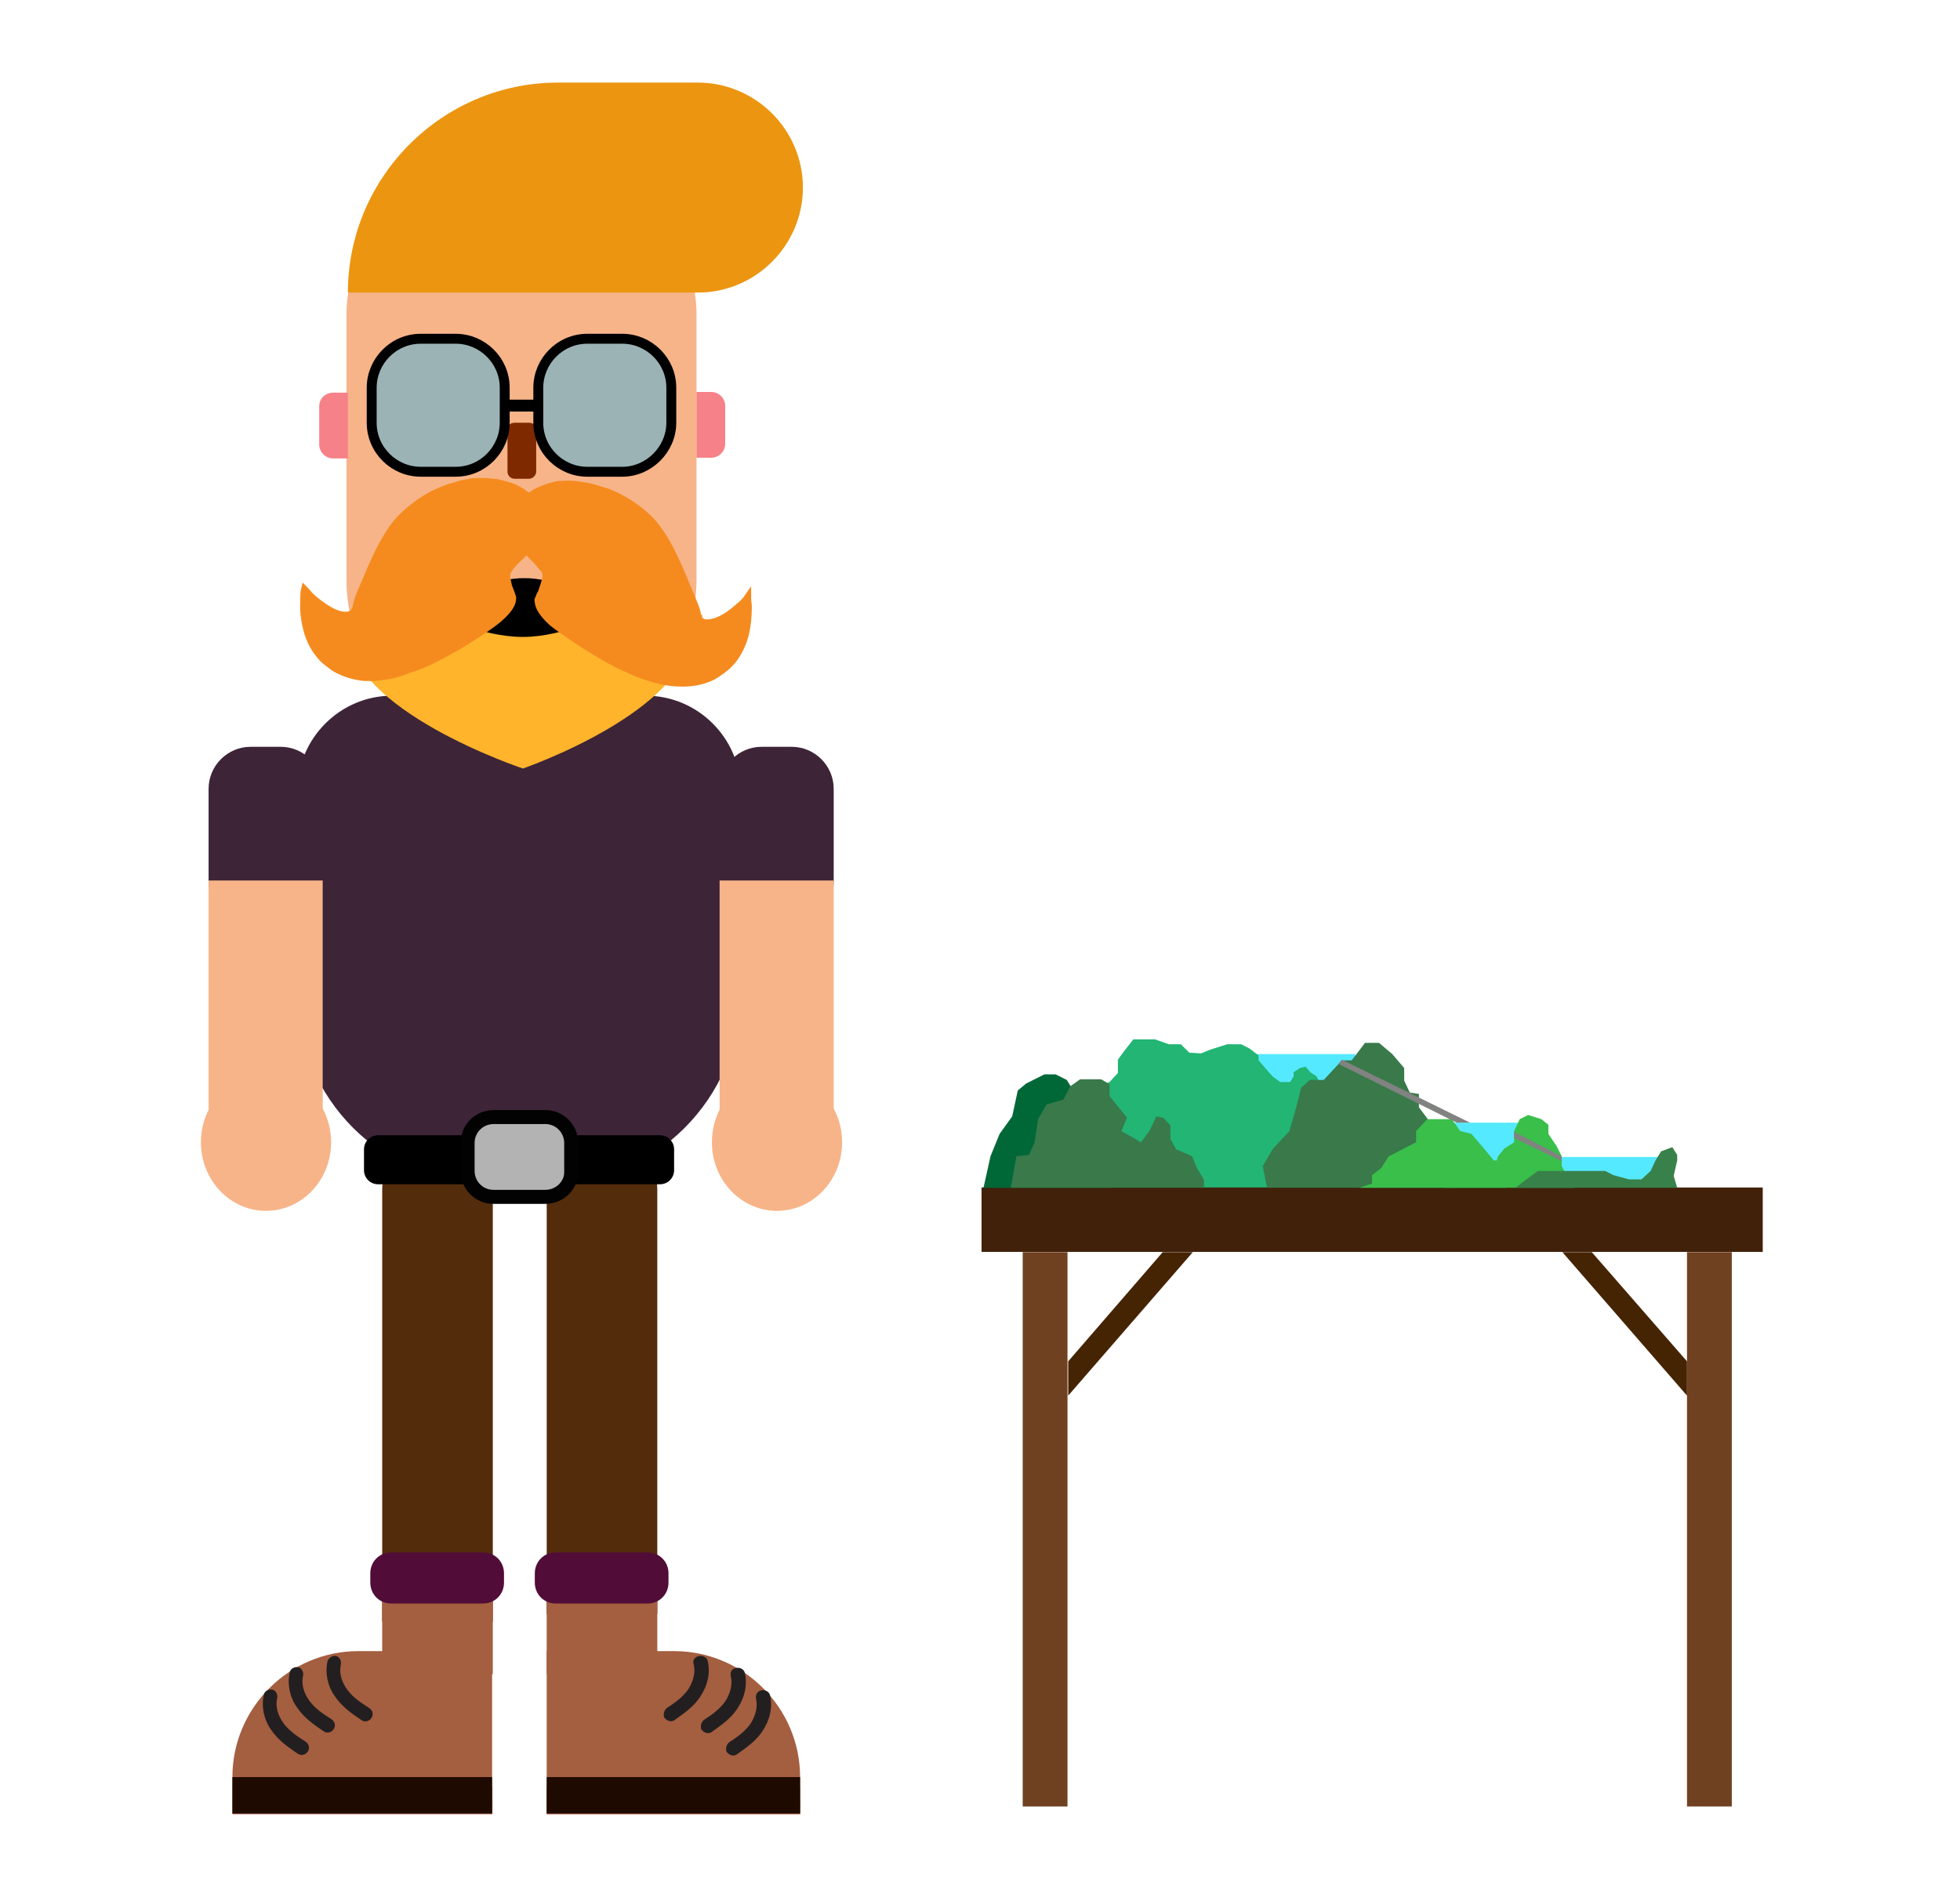 <?xml version="1.0" encoding="utf-8"?>
<!-- Generator: Adobe Illustrator 24.0.1, SVG Export Plug-In . SVG Version: 6.00 Build 0)  -->
<svg version="1.1" id="Layer_1" xmlns="http://www.w3.org/2000/svg" xmlns:xlink="http://www.w3.org/1999/xlink" x="0px" y="0px"
	 viewBox="0 0 280 270" style="enable-background:new 0 0 280 270;" xml:space="preserve">
<style type="text/css">
	.st0{fill:#55E9FF;}
	.st1{fill:#22B573;}
	.st2{fill:#532C0B;}
	.st3{fill:#FFDCB2;}
	.st4{fill:#3D2437;}
	.st5{fill:#F7B488;}
	.st6{fill:#A45E40;}
	.st7{fill:#231F20;}
	.st8{fill:#510C37;}
	.st9{fill:#B3B3B3;stroke:#030202;stroke-width:2;stroke-miterlimit:10;}
	.st10{fill:#1F0A00;}
	.st11{fill:#7F2900;}
	.st12{fill:#F78188;}
	.st13{fill:#FFB42B;}
	.st14{fill:#F58B1F;stroke:#F58B1F;stroke-miterlimit:10;}
	.st15{fill:#9CB3B5;stroke:#000000;stroke-width:1.417;stroke-miterlimit:10;}
	.st16{fill:#EC9510;}
	.st17{fill:#704120;}
	.st18{fill:#42210B;}
	.st19{fill:#452403;}
	.st20{fill:#006837;}
	.st21{fill:#39794A;}
	.st22{fill:#39BF4A;}
	.st23{fill:#39814A;}
	.st24{fill:#808380;}
</style>
<rect x="216.7" y="165.3" class="st0" width="21.1" height="3.9"/>
<rect x="203.7" y="160.4" class="st0" width="13.5" height="8.8"/>
<rect x="177.1" y="150.6" class="st0" width="16.5" height="8.8"/>
<polygon class="st1" points="140.3,170 141.7,167.6 143.6,166.2 144.7,164.4 146.5,162.3 149.7,161.9 150.8,160.5 150.8,157.8 
	152.1,156.6 155.4,155.7 158.5,154.6 159.7,153.3 159.7,151.4 160.5,150.3 161.9,148.5 162.6,148.5 165,148.5 167,149.2 
	168.7,149.2 169.9,150.4 171.6,150.5 172.8,150 175.3,149.2 177.3,149.2 178.5,149.8 179.8,150.8 179.8,151.5 181.8,153.8 
	182.9,154.6 183.5,154.6 184.3,154.6 184.8,153.8 184.8,153.2 185.7,152.6 186.5,152.4 187.2,153.2 188.1,153.8 188.7,155.1 
	189.8,156.6 189.8,158.1 191,159.3 192.7,160.4 193.5,161.9 195.3,164.4 195.9,166.2 197.1,166.2 198.5,167.9 199.3,170 "/>
<path class="st2" d="M93.8,230.6H78.1v-60.7c0-3.3,2.7-6,6-6h3.8c3.3,0,6,2.7,6,6V230.6z"/>
<path class="st2" d="M54.6,231.7h15.8v-61.8c0-3.3-2.7-6-6-6h-3.8c-3.3,0-6,2.7-6,6V231.7z"/>
<line class="st3" x1="71.2" y1="96.4" x2="75.2" y2="96.4"/>
<path class="st4" d="M78.7,169.1h-9.2c-14.8,0-27-12.2-27-27v-29.2c0-7.4,6.1-13.5,13.5-13.5c0,0,3.4,0,7.4,0c4,0,4.1,2,11,2
	c5.9,0,6.7-2,10.7-2c3.9,0,7.2,0,7.2,0c7.4,0,13.5,6.1,13.5,13.5v29.2C105.7,156.9,93.6,169.1,78.7,169.1z"/>
<path class="st4" d="M113.1,132h-4.3c-3.3,0-6-2.7-6-6v-13.3c0-3.3,2.7-6,6-6h4.3c3.3,0,6,2.7,6,6V126
	C119.1,129.3,116.4,132,113.1,132z"/>
<rect x="102.8" y="125.8" class="st5" width="16.3" height="39.5"/>
<ellipse class="st5" cx="111" cy="163.2" rx="9.3" ry="9.8"/>
<path class="st4" d="M40.1,132h-4.3c-3.3,0-6-2.7-6-6v-13.3c0-3.3,2.7-6,6-6h4.3c3.3,0,6,2.7,6,6V126C46.1,129.3,43.4,132,40.1,132z
	"/>
<rect x="29.8" y="125.8" class="st5" width="16.3" height="39.5"/>
<ellipse class="st5" cx="38" cy="163.2" rx="9.3" ry="9.8"/>
<path d="M94.3,169.2H54c-1.1,0-2-0.9-2-2v-3c0-1.1,0.9-2,2-2h40.3c1.1,0,2,0.9,2,2v3C96.3,168.3,95.4,169.2,94.3,169.2z"/>
<g>
	<path class="st6" d="M114.2,259.2H78.1v-23.3h18.2c9.9,0,18,8.1,18,18V259.2z"/>
	<rect x="78.1" y="255.3" class="st6" width="36.2" height="3.9"/>
	<rect x="78.1" y="257.2" class="st6" width="36.2" height="1"/>
	<g>
		<path class="st6" d="M100,237.6c0.4,1.5-0.1,3.2-1,4.5c-0.9,1.2-2.1,2.1-3.3,2.9"/>
		<g>
			<path class="st7" d="M99.1,237.8c0.3,1.2-0.1,2.5-0.8,3.6c-0.8,1.1-1.9,1.9-3,2.6c-0.4,0.3-0.6,0.9-0.4,1.4
				c0.3,0.4,0.9,0.7,1.4,0.4c1.4-1,2.9-2,3.8-3.5c1-1.5,1.4-3.3,1-5c-0.1-0.5-0.7-0.8-1.2-0.7C99.2,236.7,98.9,237.3,99.1,237.8
				L99.1,237.8z"/>
		</g>
	</g>
	<g>
		<path class="st6" d="M105.4,239.2c0.4,1.5-0.1,3.2-1,4.5c-0.9,1.2-2.1,2.1-3.3,2.9"/>
		<g>
			<path class="st7" d="M104.4,239.5c0.3,1.2-0.1,2.5-0.8,3.6c-0.8,1.1-1.9,1.9-3,2.6c-0.4,0.3-0.6,0.9-0.4,1.4
				c0.3,0.4,0.9,0.7,1.4,0.4c1.4-1,2.9-2,3.8-3.5c1-1.5,1.4-3.3,1-5c-0.1-0.5-0.7-0.8-1.2-0.7C104.5,238.4,104.3,238.9,104.4,239.5
				L104.4,239.5z"/>
		</g>
	</g>
	<g>
		<path class="st6" d="M109,242.4c0.4,1.5-0.1,3.2-1,4.5c-0.9,1.2-2.1,2.1-3.3,2.9"/>
		<g>
			<path class="st7" d="M108,242.7c0.3,1.2-0.1,2.5-0.8,3.6c-0.8,1.1-1.9,1.9-3,2.6c-0.4,0.3-0.6,0.9-0.4,1.4
				c0.3,0.4,0.9,0.7,1.4,0.4c1.4-1,2.9-2,3.8-3.5c1-1.5,1.4-3.3,1-5c-0.1-0.5-0.7-0.8-1.2-0.7C108.2,241.6,107.9,242.1,108,242.7
				L108,242.7z"/>
		</g>
	</g>
</g>
<g>
	<path class="st6" d="M33.2,259.2h37.1v-23.3H51.2c-9.9,0-18,8.1-18,18V259.2z"/>
	
		<rect x="33.2" y="255.3" transform="matrix(-1 -5.103929e-11 5.103929e-11 -1 103.546 514.481)" class="st6" width="37.1" height="3.9"/>
	
		<rect x="33.2" y="257.2" transform="matrix(-1 -5.094159e-11 5.094159e-11 -1 103.546 515.456)" class="st6" width="37.1" height="1"/>
	<g>
		<path class="st6" d="M47.8,237.6c-0.4,1.5,0.2,3.2,1.1,4.5c0.9,1.2,2.2,2.1,3.4,2.9"/>
		<g>
			<path class="st7" d="M46.8,237.3c-0.4,1.7,0,3.6,1,5c1,1.5,2.4,2.5,3.9,3.5c0.5,0.3,1.1,0.1,1.4-0.4c0.3-0.5,0.1-1.1-0.4-1.4
				c-1.1-0.7-2.3-1.5-3.1-2.6c-0.8-1.1-1.2-2.4-0.9-3.6c0.1-0.5-0.2-1.1-0.7-1.2C47.6,236.5,47,236.8,46.8,237.3L46.8,237.3z"/>
		</g>
	</g>
	<g>
		<path class="st6" d="M42.3,239.2c-0.4,1.5,0.2,3.2,1.1,4.5c0.9,1.2,2.2,2.1,3.4,2.9"/>
		<g>
			<path class="st7" d="M41.4,238.9c-0.4,1.7,0,3.6,1,5c1,1.5,2.4,2.5,3.9,3.5c0.5,0.3,1.1,0.1,1.4-0.4c0.3-0.5,0.1-1.1-0.4-1.4
				c-1.1-0.7-2.3-1.5-3.1-2.6c-0.8-1.1-1.2-2.4-0.9-3.6c0.1-0.5-0.2-1.1-0.7-1.2C42.1,238.1,41.5,238.4,41.4,238.9L41.4,238.9z"/>
		</g>
	</g>
	<g>
		<path class="st6" d="M38.6,242.4c-0.4,1.5,0.2,3.2,1.1,4.5c0.9,1.2,2.2,2.1,3.4,2.9"/>
		<g>
			<path class="st7" d="M37.7,242.1c-0.4,1.7,0,3.6,1,5c1,1.5,2.4,2.5,3.9,3.5c0.5,0.3,1.1,0.1,1.4-0.4c0.3-0.5,0.1-1.1-0.4-1.4
				c-1.1-0.7-2.3-1.5-3.1-2.6c-0.8-1.1-1.2-2.4-0.9-3.6c0.1-0.5-0.2-1.1-0.7-1.2C38.4,241.3,37.8,241.6,37.7,242.1L37.7,242.1z"/>
		</g>
	</g>
</g>
<rect x="54.6" y="224.3" class="st6" width="15.8" height="14.9"/>
<rect x="78.1" y="224.3" class="st6" width="15.8" height="14.9"/>
<path class="st8" d="M55.9,229.1H69c1.7,0,3-1.3,3-3v-1.3c0-1.7-1.3-3-3-3H55.9c-1.7,0-3,1.3-3,3v1.3
	C52.9,227.8,54.2,229.1,55.9,229.1z"/>
<path class="st8" d="M92.5,229.1H79.4c-1.7,0-3-1.3-3-3v-1.3c0-1.7,1.3-3,3-3h13.1c1.7,0,3,1.3,3,3v1.3
	C95.5,227.8,94.2,229.1,92.5,229.1z"/>
<path class="st9" d="M77.9,171h-7.4c-2.1,0-3.7-1.7-3.7-3.7v-4c0-2.1,1.7-3.7,3.7-3.7h7.4c2.1,0,3.7,1.7,3.7,3.7v4
	C81.7,169.3,80,171,77.9,171z"/>
<rect x="78.1" y="253.9" class="st10" width="36.2" height="5.2"/>
<rect x="33.2" y="253.9" class="st10" width="37.1" height="5.2"/>
<path class="st5" d="M64.1,104.3c-8.5-3.4-14.6-11.7-14.6-21.4v-38c0-10.5,8.5-19,19-19h12c10.5,0,19,8.5,19,19v38
	c0,9.7-6,18-14.6,21.4"/>
<ellipse cx="74.9" cy="87.2" rx="7.8" ry="4.6"/>
<path class="st11" d="M75.6,68.4h-2.1c-0.6,0-1-0.5-1-1v-6c0-0.6,0.4-1,1-1h2.1c0.6,0,1,0.4,1,1v6C76.6,67.9,76.1,68.4,75.6,68.4z"
	/>
<path class="st12" d="M101.6,65.4h-2.1v-9.4h2.1c1.1,0,2,0.9,2,2v5.4C103.6,64.5,102.7,65.4,101.6,65.4z"/>
<path class="st12" d="M47.6,56.1h2.1v9.4h-2.1c-1.1,0-2-0.9-2-2v-5.4C45.6,56.9,46.5,56.1,47.6,56.1z"/>
<path class="st13" d="M74.7,109.8c0,0-25-8.3-25-19.8s13.1,1,25,1s24.1-12.7,24.1-1.1S74.7,109.8,74.7,109.8"/>
<g>
	<g>
		<g>
			<g>
				<path class="st14" d="M74.6,77.9c-0.8-1.1-1.4-2.5-1-4c0.1-0.4,0.2-0.8,0.5-1.2c0.2-0.4,0.6-0.8,0.9-1.2
					c0.4-0.4,0.9-0.7,1.4-1.1c0.6-0.3,1.2-0.6,1.9-0.8c0.3-0.1,0.7-0.2,1.1-0.3c0.3-0.1,0.7-0.1,1.1-0.1c0.4,0,0.8-0.1,1.1,0
					c0.4,0,0.7,0,1.1,0.1c0.8,0.1,1.4,0.2,2.1,0.4c0.7,0.2,1.3,0.4,2,0.6c2.5,1,4.5,2.4,6,3.9c0.8,0.8,1.6,1.9,2.3,3.1
					c0.7,1.2,1.3,2.5,1.9,3.8c0.6,1.3,1.1,2.7,1.6,3.8c0.5,1.2,0.9,2.1,1,2.7c0,0.1,0.1,0.4,0.1,0.5c0,0.1,0,0.2,0.1,0.2
					c0,0.1,0.1,0.1,0.1,0.2c0.2,0.3,0.6,0.5,1.1,0.5c1,0,2.1-0.5,3-1.1c0.9-0.6,1.6-1.3,2.1-1.7c0.5-0.5,0.7-0.8,0.7-0.8
					s0,0.4,0.1,1.1c0,0.7,0,1.7-0.2,3c-0.2,1.3-0.6,2.9-1.9,4.7c-0.7,0.9-1.7,1.7-2.9,2.4c-1.3,0.7-2.8,1-4.4,1c-3,0-5.6-1-7.6-1.9
					c-2.1-0.9-3.8-1.9-5.4-2.9c-1.5-0.9-2.8-1.8-3.8-2.5c-1-0.7-1.7-1.2-2.2-1.7c-1-1-1.5-1.8-1.6-2.5c0-0.1-0.1-0.4,0-0.5l0.1-0.2
					c0.1-0.4,0.3-0.6,0.4-0.9c0.1-0.3,0.2-0.6,0.3-0.9c0.1-0.3,0.1-0.4,0.2-0.6c0-0.2,0.1-0.4,0.1-0.6c0-0.1,0-0.2,0-0.3
					c0-0.1,0-0.2,0-0.3c0,0,0,0,0,0c0,0,0-0.1,0,0.1c0,0.1,0,0.1,0.1,0.2c0-0.1-0.1-0.3-0.2-0.4c-0.1-0.3-0.3-0.5-0.5-0.7
					C76.5,79.8,75.4,79,74.6,77.9z"/>
			</g>
		</g>
	</g>
	<g>
		<g>
			<g>
				<path class="st14" d="M75.9,77.9c-0.9,1.1-2,1.9-2.8,2.9c-0.2,0.2-0.4,0.5-0.5,0.7c-0.1,0.2-0.3,0.7-0.2,0.4c0,0,0.1-0.2,0-0.2
					c0,0,0,0,0,0s0,0,0,0c0,0.1,0,0.2,0,0.2c0,0.1,0,0.2,0,0.2c0,0.1,0,0.3,0,0.5c0,0.2,0.1,0.3,0.1,0.5c0.1,0.3,0.1,0.6,0.2,0.8
					c0.2,0.5,0.4,1,0.5,1.4c0.1,0.1,0,0.3,0,0.5c-0.1,0.6-0.6,1.4-1.6,2.3c-0.5,0.5-1.2,1-2.2,1.7c-1,0.7-2.4,1.6-3.9,2.5
					c-1.6,0.9-3.3,1.9-5.5,2.8c-0.6,0.2-1.1,0.4-1.7,0.6L57.5,96l-1,0.3c-0.6,0.2-1.4,0.3-2.1,0.4c-0.3,0-0.8,0.1-1.1,0.1
					c-0.4,0-0.7,0-1.1,0c-1.5-0.1-3.1-0.6-4.3-1.3c-0.6-0.4-1.1-0.8-1.6-1.2c-0.4-0.4-0.8-0.9-1.1-1.3c-1.2-1.8-1.5-3.4-1.7-4.7
					c-0.2-1.3-0.1-2.3-0.1-3c0-0.7,0.1-1.1,0.1-1.1s0.3,0.3,0.7,0.8c0.5,0.5,1.2,1.1,2.1,1.7c0.9,0.6,2,1.2,3,1.2
					c0.2,0,0.5,0,0.7-0.1c0.2-0.1,0.4-0.2,0.5-0.3c0.1-0.2,0.2-0.2,0.3-0.4c0-0.1,0.1-0.3,0.1-0.5c0.1-0.6,0.4-1.5,0.9-2.6
					c0.5-1.1,1-2.4,1.6-3.7c0.6-1.3,1.2-2.6,2-3.8c0.7-1.2,1.6-2.3,2.4-3c1.6-1.5,3.6-2.9,6.2-3.8c0.7-0.2,1.3-0.4,2-0.6
					c0.4-0.1,0.7-0.1,1.1-0.2c0.3-0.1,0.8-0.1,1.1-0.1c0.4,0,0.7,0,1.1,0c0.4,0,0.8,0.1,1.2,0.1c0.4,0,0.7,0.1,1.1,0.2
					c0.4,0.1,0.7,0.2,1.1,0.3c0.3,0.1,0.7,0.2,1,0.4c0.3,0.2,0.6,0.3,0.9,0.5c0.5,0.4,1,0.7,1.4,1.1c0.4,0.4,0.7,0.8,0.9,1.2
					c0.2,0.4,0.3,0.8,0.4,1.2C77.3,75.5,76.7,76.9,75.9,77.9z"/>
			</g>
		</g>
	</g>
</g>
<g>
	<path class="st15" d="M65.1,67.4h-5c-3.8,0-7-3.1-7-7v-5c0-3.8,3.1-7,7-7h5c3.8,0,7,3.1,7,7v5C72.1,64.2,69,67.4,65.1,67.4z"/>
	<path class="st15" d="M88.9,67.4h-5c-3.8,0-7-3.1-7-7v-5c0-3.8,3.1-7,7-7h5c3.8,0,7,3.1,7,7v5C95.9,64.2,92.7,67.4,88.9,67.4z"/>
	<rect x="71.5" y="57.1" width="5.9" height="1.7"/>
</g>
<path class="st16" d="M99.7,41.8h-50v0c0-16.5,13.5-30,30-30h20c8.2,0,15,6.7,15,15v0C114.7,35,108,41.8,99.7,41.8z"/>
<rect x="146.1" y="178.9" class="st17" width="6.4" height="79.2"/>
<rect x="241" y="178.9" class="st17" width="6.4" height="79.2"/>
<rect x="191.5" y="118.4" transform="matrix(6.123234e-17 -1 1 6.123234e-17 21.821 370.363)" class="st18" width="9.2" height="111.6"/>
<polygon class="st19" points="166.1,178.9 152.6,194.5 152.6,199.4 170.4,178.9 "/>
<polygon class="st19" points="227.4,178.9 241,194.5 241,199.4 223.2,178.9 "/>
<polygon class="st20" points="140.5,169.7 141.5,165.2 142.8,162 144.6,159.5 145.4,155.8 146.6,154.8 149.2,153.5 150.8,153.5 
	152.4,154.3 154,156.9 155,159.1 155.4,161.6 157,163.2 157,165.2 157,167.3 157.7,168.1 158.2,169.7 "/>
<polygon class="st21" points="144.4,169.7 145.2,165.2 147,165 147.8,163.2 148.3,159.9 149.5,157.8 151.9,157.1 152.9,155.2 
	154.3,154.2 157.3,154.2 158.5,154.9 158.5,156.6 161,159.7 160.2,161.6 163,163.2 164.2,161.6 165.2,159.5 166.2,159.7 
	167.2,160.8 167.2,162.7 168,164.2 170.3,165.2 170.9,166.7 172,168.6 172,169.7 "/>
<path class="st21" d="M181,169.7l-0.6-3.1l1.4-2.4l2.4-2.6l0.9-3.1l0.8-3.1l1.2-1.1h2l1.3-1.4l1.3-1.4h1.4l1.9-2.5h2l1.9,1.6l1.7,2
	v1.8l0.8,1.7l1.3,0.2v1.9l1.5,2c0,0,0,1.5,0,1.8c0,0.3,0,1.3,0,1.3l1.7,1.3c0,0-0.5,1.7,0,2.3c0.5,0.6,1,1.3,1,1.3l0.8,1.5H181z"/>
<polygon class="st22" points="194.2,169.7 196,169.1 196,167.9 197.3,166.9 198.4,165.2 202.3,163.2 202.3,161.6 203.9,159.9 
	207.4,159.9 208.6,161.6 210.2,162 212,164.1 213.4,165.8 214.1,165.8 215.2,167.8 215.2,169.7 "/>
<polygon class="st22" points="206.5,169.7 210,168.5 212.5,168.5 213.4,167.2 214,165.2 214.9,164.1 216.3,163.2 216.3,161.6 
	217.1,159.9 218.3,159.3 220.2,159.9 221.2,160.7 221.2,162 222.4,163.8 223.1,165.2 223.1,166.6 223.8,167.9 224.9,169.7 "/>
<polygon class="st23" points="216.5,169.7 218.2,168.4 219.7,167.3 221.5,167.3 224.1,167.3 226.7,167.3 227.7,167.3 229.3,167.3 
	230.5,167.9 232.7,168.5 234.5,168.5 235.8,167.3 236.5,165.8 237.3,164.5 238.9,163.9 239.6,165 239.6,165.8 239.1,168 
	239.6,169.7 "/>
<polygon class="st24" points="208.1,160.4 191.2,152 191.7,151.4 210,160.4 "/>
<polygon class="st24" points="223.1,165.9 216.3,162.6 216.3,161.7 223.1,165.2 "/>
</svg>
